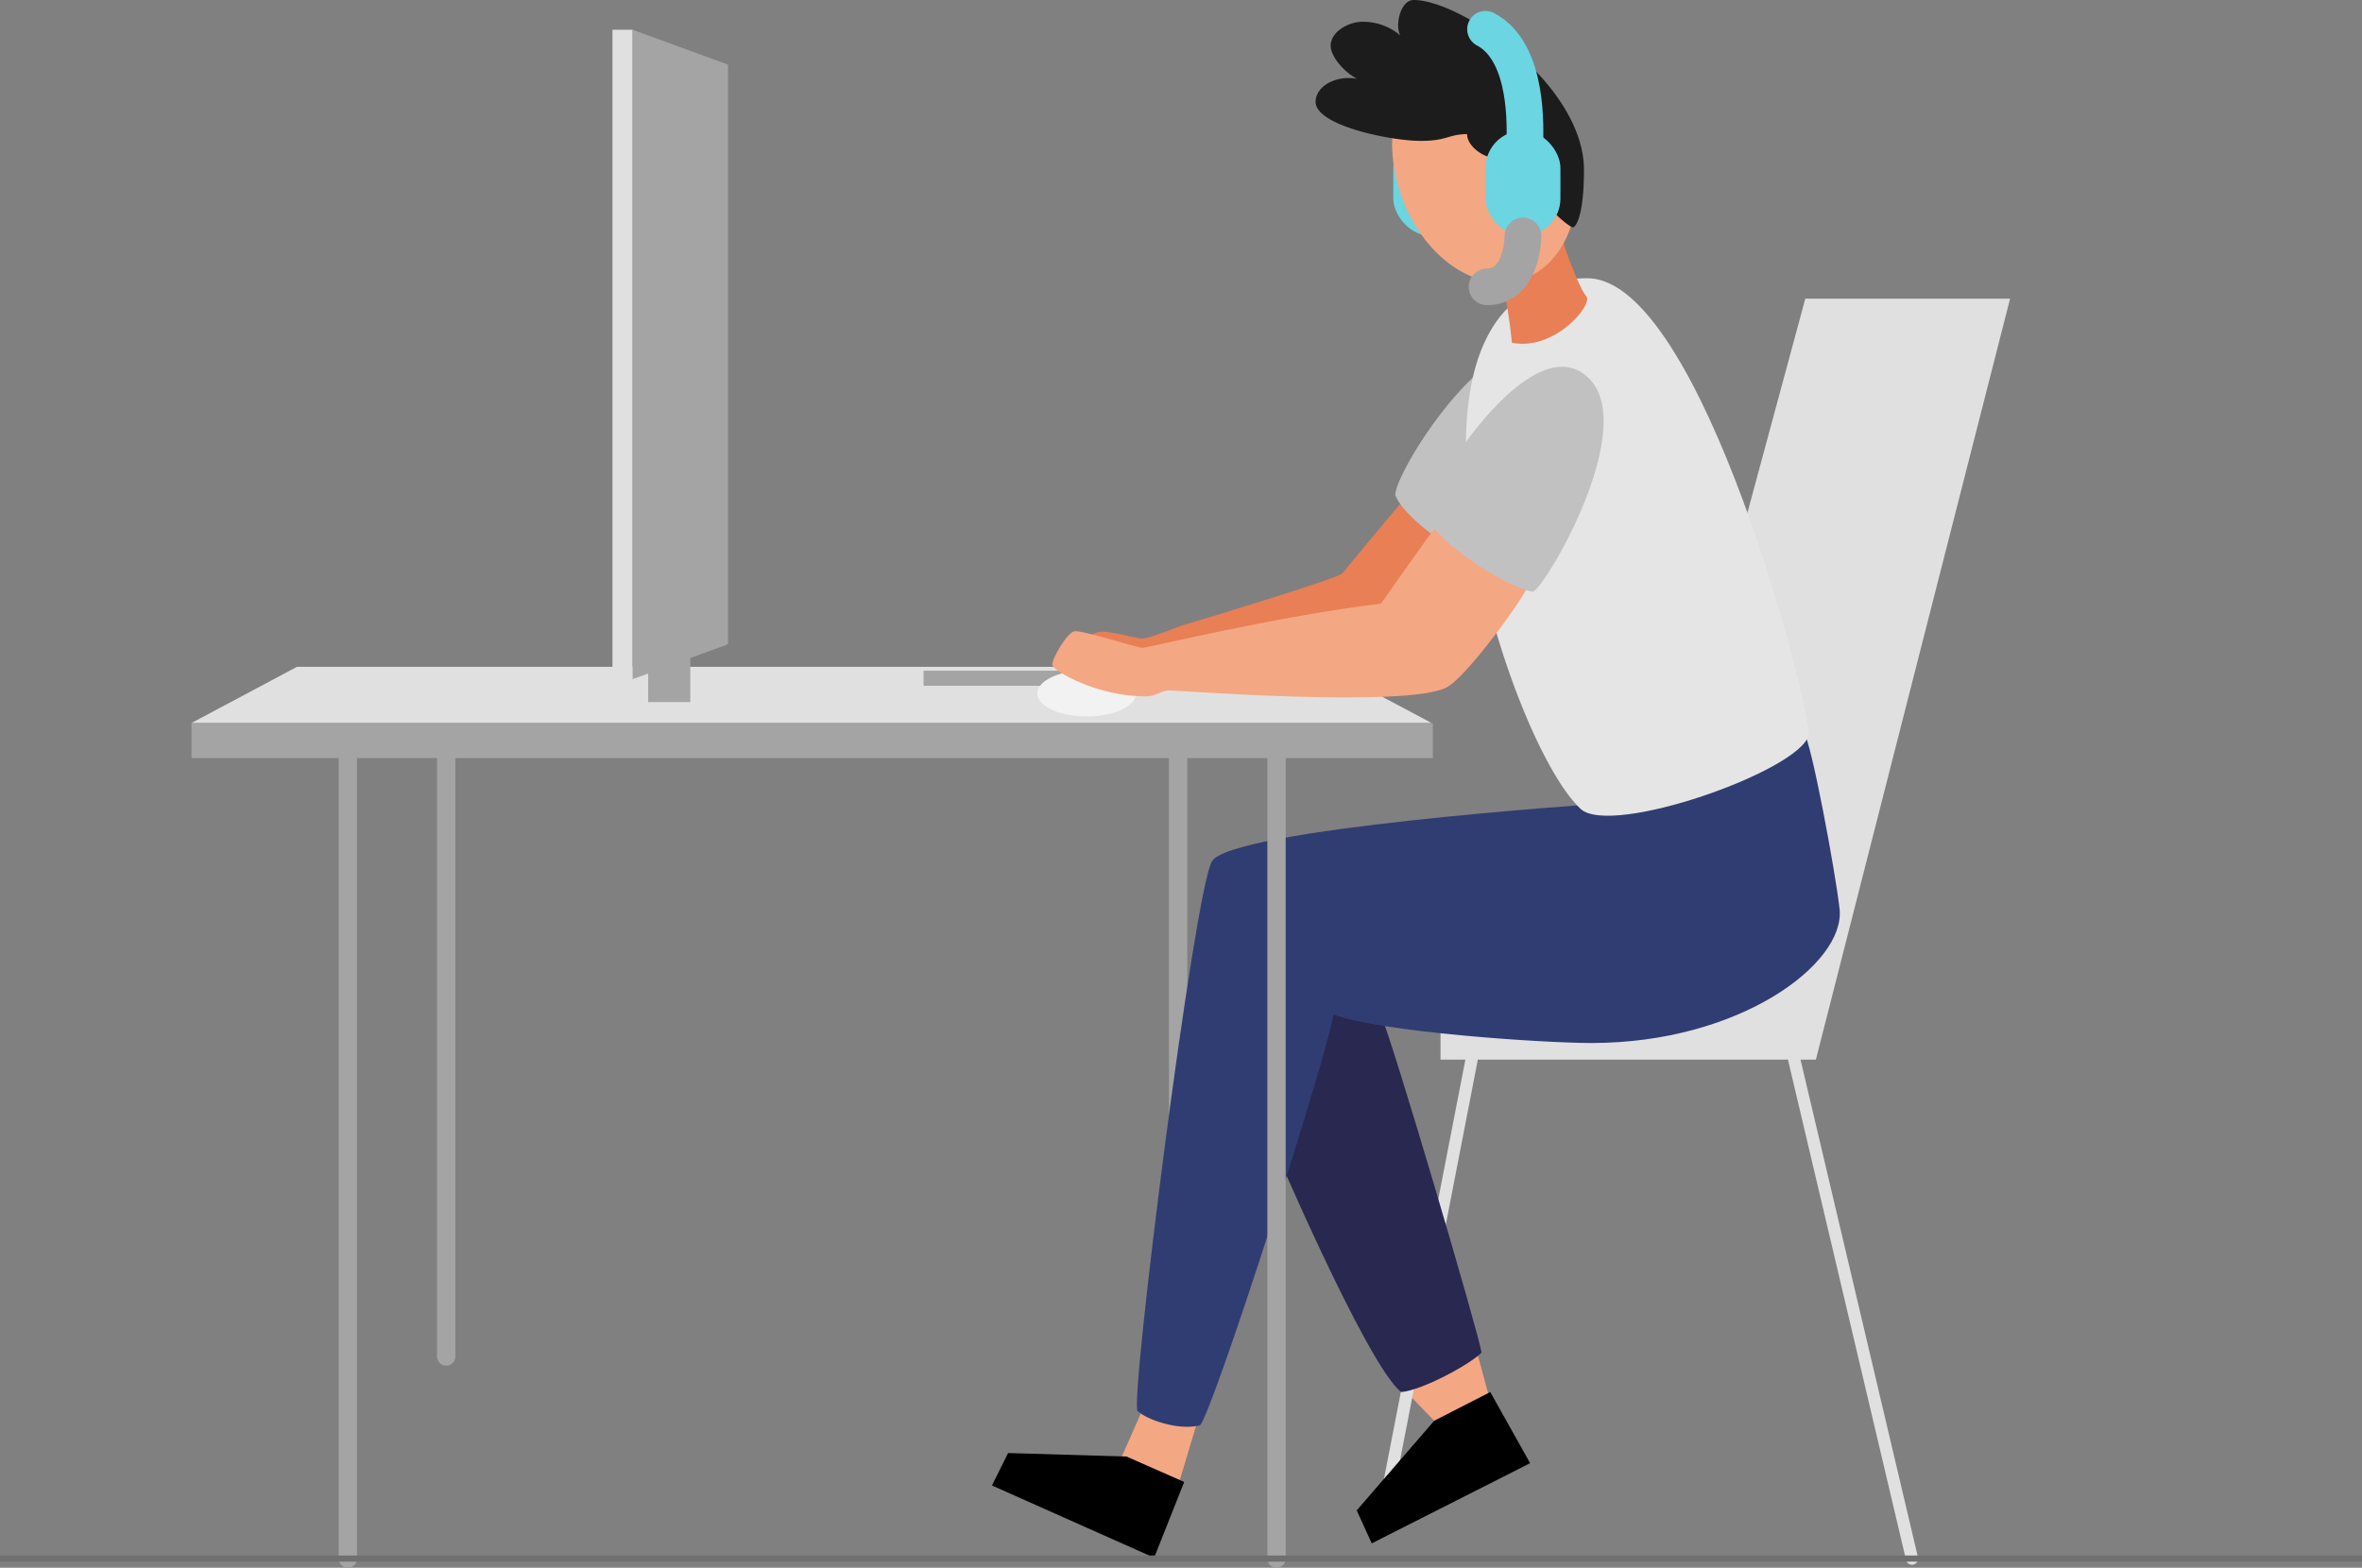 <svg xmlns="http://www.w3.org/2000/svg" width="386.5" height="256.595" viewBox="0 0 386.5 256.595">
  <rect x="0" y="0" width="386.5" height="256.595" fill="#808080" stroke="none"/>
  <g id="Grupo_737" data-name="Grupo 737" transform="translate(-146.5 -1664.634)">
    <line id="Línea_60" data-name="Línea 60" y2="97.934" transform="translate(339.279 1788.712)" fill="none" stroke="#a4a4a4" stroke-linecap="round" stroke-linejoin="round" stroke-width="3"/>
    <rect id="Rectángulo_1386" data-name="Rectángulo 1386" width="12.259" height="17.241" rx="6.13" transform="translate(374.49 1686.003)" fill="#6bd5e1"/>
    <path id="Trazado_3639" data-name="Trazado 3639" d="M391.81,679.1c-.435,1.085-3.4,7.739-3.4,7.739l9.58,3.65,2.859-9.51Z" transform="translate(-58.445 1216.409)" fill="#f4a783"/>
    <path id="Trazado_3640" data-name="Trazado 3640" d="M517.992,655.08l1.97,7.269-8.625,4.218-5.687-5.918Z" transform="translate(-129.765 1231.021)" fill="#f4a783"/>
    <path id="Trazado_3641" data-name="Trazado 3641" d="M418.469,299.44c-.983,1.136-9.126,10.9-9.71,11.676s-24.425,8.018-25.682,8.354-5.777,2.3-7.05,2.3-5.358-1.351-7.05-1.073-7.093,3.439-6.572,4.7,58.833-2.949,58.833-2.949l6.357-19.783Z" transform="translate(-42.604 1447.367)" fill="#e87f55"/>
    <line id="Línea_61" data-name="Línea 61" x1="14.817" y2="76.329" transform="translate(372.485 1838.07)" fill="none" stroke="#e0e0e0" stroke-linecap="round" stroke-linejoin="round" stroke-width="2"/>
    <path id="Trazado_3642" data-name="Trazado 3642" d="M581.507,214.45h33.511L583.238,339H521.82v-8.108l34.389-22.835Z" transform="translate(-139.602 1499.068)" fill="#e0e0e0"/>
    <path id="Trazado_3643" data-name="Trazado 3643" d="M468.214,509.746c1.7,3.474,16.059,52.245,16.431,55.081-1.829,1.919-9.76,6.188-13.148,6.467-5.738-4.516-21.816-42.438-21.816-42.438S455.156,497.392,468.214,509.746Z" transform="translate(-95.717 1321.181)" fill="#282850"/>
    <path id="Trazado_3644" data-name="Trazado 3644" d="M504.077,395.59c1.245,1.48,5.276,23.332,5.875,28.984.92,8.883-16.3,21.895-40.613,21.895-8.025,0-34.6-1.79-42.23-4.673-.392,4.829-19.639,65.061-21.82,67.242-3.584.936-8.883-1.01-10.207-2.35s9.2-84.546,12.142-89.92,62.958-9.412,62.958-9.412Z" transform="translate(-62.434 1388.876)" fill="#303d72"/>
    <path id="Trazado_3645" data-name="Trazado 3645" d="M528.1,235.124c11.268,6.576-5.581,35.3-7.712,36.034-3.4-.392-15.22-7.3-17.437-12.393C502.476,255.64,518.48,229.5,528.1,235.124Z" transform="translate(-128.119 1486.972)" fill="#c1c1c1"/>
    <path id="Trazado_3646" data-name="Trazado 3646" d="M552.282,205.91c18.836,0,36.974,71.907,36.23,74.786-1.524,5.9-32.38,16.7-37.33,12.06C538.66,281.037,515.567,205.91,552.282,205.91Z" transform="translate(-146.054 1504.263)" fill="#e5e5e5"/>
    <line id="Línea_62" data-name="Línea 62" x2="19.269" y2="81.658" transform="translate(440.096 1838.07)" fill="none" stroke="#e0e0e0" stroke-linecap="round" stroke-linejoin="round" stroke-width="2"/>
    <path id="Trazado_3647" data-name="Trazado 3647" d="M365.871,701.565l-4.915,12.4L334.42,702.141l2.636-5.311,19.38.576Z" transform="translate(-25.601 1205.623)"/>
    <path id="Trazado_3648" data-name="Trazado 3648" d="M508.661,671.35l6.521,11.637-25.917,13.129-2.456-5.4,12.674-14.668Z" transform="translate(-118.304 1221.124)"/>
    <path id="Trazado_3649" data-name="Trazado 3649" d="M556.037,185.69c.427,2.381,3.133,9.561,4.308,10.877s-5.151,9.008-12.185,7.6c-.211-2.417-1.046-9.259-2.15-10.4S556.037,185.69,556.037,185.69Z" transform="translate(-154.271 1516.564)" fill="#e87f55"/>
    <ellipse id="Elipse_867" data-name="Elipse 867" cx="14.562" cy="19.779" rx="14.562" ry="19.779" transform="translate(369.456 1677.263) rotate(-18.072)" fill="#f4a783"/>
    <path id="Trazado_3650" data-name="Trazado 3650" d="M485.689,89.64c7.8,0,27.852,13.861,27.852,27.809,0,7.485-1.324,9.4-1.825,9.4s-5.342-3.756-5.342-6.455-.952-6.69-1.88-6.69c-1.567,0-1.8,1.743-5.738,1.743-1.508,0-4.34-1.8-4.34-3.862-3.2.055-3.2,1.112-7.591,1.112-4.974,0-17.194-2.515-17.194-6.376,0-2.616,3.411-4.418,6.772-3.78-2.276-1.218-4.308-3.733-4.308-5.4,0-2.33,2.938-3.94,5.213-3.94a9.373,9.373,0,0,1,6.188,2.248C482.567,93.847,483.483,89.64,485.689,89.64Z" transform="translate(-107.853 1574.994)" fill="#1c1c1c"/>
    <ellipse id="Elipse_868" data-name="Elipse 868" cx="4.046" cy="4.046" rx="4.046" ry="4.046" transform="translate(391.971 1688.573)" fill="#e49d75"/>
    <rect id="Rectángulo_1387" data-name="Rectángulo 1387" width="203.126" height="5.695" transform="translate(177.835 1783.021)" fill="#a4a4a4"/>
    <path id="Trazado_3651" data-name="Trazado 3651" d="M185.653,368.28H17.257L0,377.48H202.914Z" transform="translate(177.835 1405.489)" fill="#e0e0e0"/>
    <path id="Trazado_3657" data-name="Trazado 3657" d="M0,0V131.017" transform="translate(203.416 1788.712)" fill="none" stroke="#a4a4a4" stroke-linecap="round" stroke-width="3"/>
    <line id="Línea_64" data-name="Línea 64" y2="97.934" transform="translate(219.513 1788.712)" fill="none" stroke="#a4a4a4" stroke-linecap="round" stroke-linejoin="round" stroke-width="3"/>
    <line id="Línea_65" data-name="Línea 65" y2="131.017" transform="translate(355.381 1788.712)" fill="none" stroke="#a4a4a4" stroke-linecap="round" stroke-linejoin="round" stroke-width="3"/>
    <rect id="Rectángulo_1388" data-name="Rectángulo 1388" width="36.014" height="2.468" transform="translate(297.629 1774.408)" fill="#a4a4a4"/>
    <rect id="Rectángulo_1389" data-name="Rectángulo 1389" width="6.893" height="8.206" transform="translate(252.563 1771.337)" fill="#a4a4a4"/>
    <ellipse id="Elipse_869" data-name="Elipse 869" cx="8.076" cy="3.776" rx="8.076" ry="3.776" transform="translate(316.241 1774.345)" fill="#f2f2f2"/>
    <path id="Trazado_3652" data-name="Trazado 3652" d="M422.527,309.46c-1.175,1.281-8.366,11.621-9.142,12.714-16.45,1.919-38.188,7.2-38.987,7.222s-9.941-2.934-11.167-2.718-3.733,4.61-3.627,5.515,7.3,5.252,15.592,5.143c1.567-.106,2.08-.96,3.705-.96s38.776,2.871,45.223-.5c3.505-1.837,13.356-15.69,13.356-16.728S422.527,309.46,422.527,309.46Z" transform="translate(-40.92 1441.271)" fill="#f4a783"/>
    <path id="Trazado_3653" data-name="Trazado 3653" d="M541.047,243.684c11.264,6.576-5.581,35.3-7.712,36.034-3.4-.392-15.22-7.3-17.441-12.392C515.416,264.2,531.42,238.064,541.047,243.684Z" transform="translate(-135.99 1481.764)" fill="#c1c1c1"/>
    <rect id="Rectángulo_1390" data-name="Rectángulo 1390" width="3.302" height="106.288" transform="translate(246.719 1669.506)" fill="#e0e0e0"/>
    <path id="Trazado_3654" data-name="Trazado 3654" d="M184.29,102.08V208.368l15.612-5.711V107.787Z" transform="translate(65.727 1567.426)" fill="#a4a4a4"/>
    <rect id="Rectángulo_1391" data-name="Rectángulo 1391" width="12.259" height="17.241" rx="6.13" transform="translate(389.578 1686.003)" fill="#6bd5e1"/>
    <path id="Trazado_3655" data-name="Trazado 3655" d="M547.049,120.617c0-2.174.752-14.978-6.439-18.757" transform="translate(-151.032 1567.56)" fill="none" stroke="#6bd5e1" stroke-linecap="round" stroke-linejoin="round" stroke-width="6"/>
    <path id="Trazado_3656" data-name="Trazado 3656" d="M547.135,188.22c0,1.249-.493,8.335-5.875,8.335" transform="translate(-151.428 1515.025)" fill="none" stroke="#a4a4a4" stroke-linecap="round" stroke-linejoin="round" stroke-width="6"/>
    <line id="Línea_66" data-name="Línea 66" x2="386.5" transform="translate(146.5 1919.728)" fill="none" stroke="#707070" stroke-width="1"/>
  </g>
</svg>
